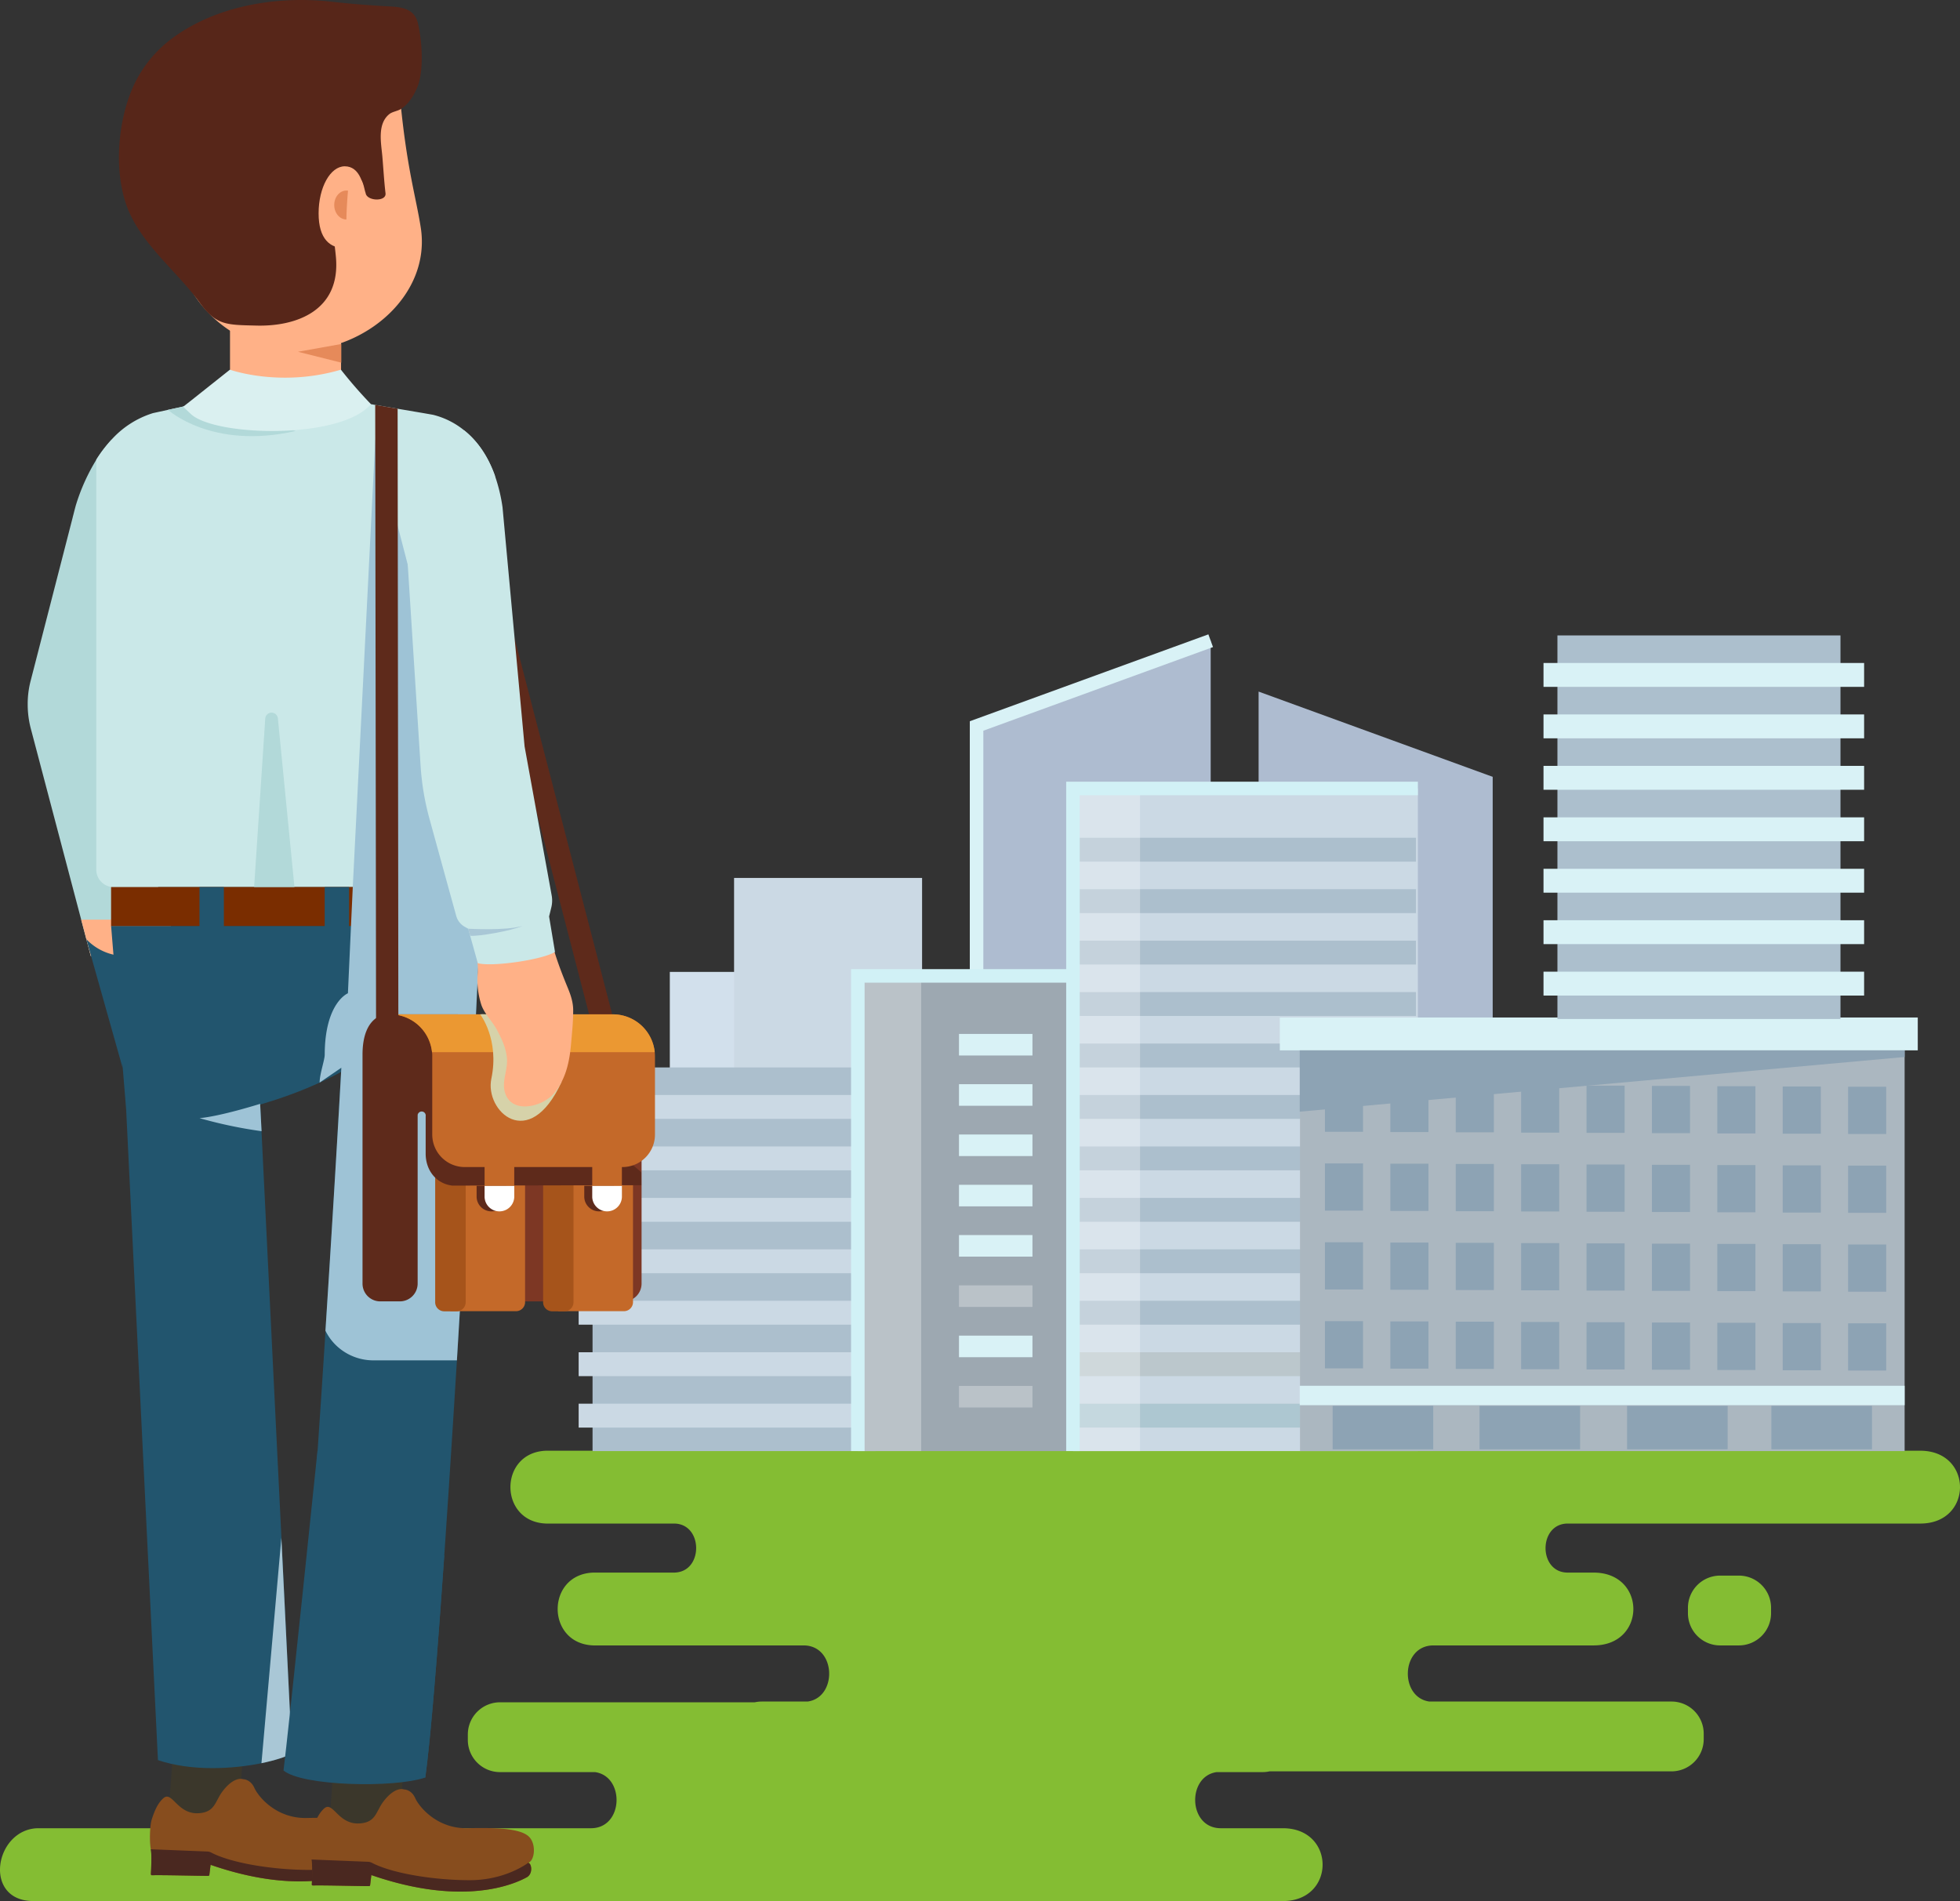 <svg xmlns="http://www.w3.org/2000/svg" viewBox="0 0 863.22 837.36"><rect x="0" y="0" width="863.22" height="837.36" fill="#333333" stroke="none"/><defs><style>.cls-1{isolation:isolate}.cls-2{fill:#84bd33}.cls-3{fill:#d2e0ec}.cls-4{fill:#cbd9e4}.cls-5{fill:#abb7c0}.cls-6{fill:#aebcd0}.cls-7{fill:#acbfcd}.cls-8{fill:#9da8b1}.cls-9{fill:#bbc7cc}.cls-10{fill:#adc7d1}.cls-11{fill:#d9f2f6}.cls-12,.cls-31{fill:#fff}.cls-12{opacity:.3}.cls-13{fill:#8da3b4}.cls-14{fill:#d1f1f6}.cls-15{fill:#5e2a1b}.cls-16{fill:#3b372b}.cls-17{fill:#874d1e}.cls-18{fill:#4a2820}.cls-19{fill:#b2d9d9}.cls-20{fill:#ffb187}.cls-21{fill:#cae8e8}.cls-22{fill:#22556e}.cls-23{fill:#572619}.cls-24{fill:#e68a5a}.cls-25{fill:#7a2d00}.cls-26{fill:#1a4154}.cls-27{fill:#9ec3d6}.cls-27,.cls-33,.cls-34{mix-blend-mode:multiply}.cls-28{fill:#7d3724}.cls-29{fill:#c46929}.cls-30{fill:#a6541b}.cls-32{fill:#eb9832}.cls-33{fill:#d6d2a9}.cls-34{fill:#a9c7d6}.cls-35{fill:#daf0f0}</style></defs><title>jobs</title><g class="cls-1"><g id="Layer_1" data-name="Layer 1"><path d="M1054.62,732.15h-30.81c-5.35,0-8.47-3.72-9.39-8H489.21c-.92,4.32-4.06,8-9.41,8H449.35c-21,.68-21,31.38,0,32.08h56.38c12.39.13,12.88,19.87,1.44,21.48a9.72,9.72,0,0,1-1.47.12H470.16c-21,.68-21,31.38,0,32.08h92.69c14.26.15,14.83,22.88,1.66,24.72H544.24a14.16,14.16,0,0,0-3,.33H429a14.19,14.19,0,0,0-14.16,14.23v2.33A14.16,14.16,0,0,0,429,873.71h41.87c13.17,1.85,12.6,24.57-1.66,24.72H225.3c-18.93.63-24.18,32.11-1.77,32.08H773.89c23.21-.07,23.21-32,0-32.08H746.32c-14.27-.15-14.84-22.87-1.67-24.72h20.28a14.14,14.14,0,0,0,3-.33H945a14.19,14.19,0,0,0,14.15-14.22v-2.34A14.16,14.16,0,0,0,945,842.63H838.31c-13.17-1.84-12.6-24.57,1.67-24.72h70.77c23.21-.07,23.21-32,0-32.08H899.16c-12.9-.07-12.9-21.47,0-21.6h155.49C1077.82,764.15,1077.82,732.23,1054.62,732.15Z" class="cls-2" transform="translate(-208.8 -93.16)"/><path d="M974.65,787.16h-8.29a14.17,14.17,0,0,0-14.16,14.19v2.34a14.19,14.19,0,0,0,14.16,14.22h8.29a14.19,14.19,0,0,0,14.16-14.22v-2.34A14.17,14.17,0,0,0,974.65,787.16Z" class="cls-2" transform="translate(-208.8 -93.16)"/><rect width="82.8" height="86.3" x="295" y="428.09" class="cls-3"/><rect width="82.8" height="86.3" x="323.3" y="386.7" class="cls-4"/><rect width="13.64" height="111.23" x="809.59" y="527.63" class="cls-5"/><polygon points="533.21 448.83 430.1 448.83 430.1 319.76 533.21 282.21 533.21 448.83" class="cls-6"/><polygon points="554.31 471.24 657.41 471.24 657.41 342.17 554.31 304.62 554.31 471.24" class="cls-6"/><rect width="124.66" height="168.98" x="260.97" y="470.17" class="cls-7"/><rect width="180.07" height="10.52" x="254.85" y="482.31" class="cls-4"/><rect width="180.07" height="10.52" x="254.85" y="504.97" class="cls-4"/><rect width="180.07" height="10.52" x="254.85" y="527.63" class="cls-4"/><rect width="180.07" height="10.52" x="254.85" y="550.29" class="cls-4"/><rect width="180.07" height="10.52" x="254.85" y="572.95" class="cls-4"/><rect width="180.07" height="10.52" x="254.85" y="595.62" class="cls-4"/><rect width="180.07" height="10.52" x="254.85" y="618.28" class="cls-4"/><rect width="124.3" height="209.3" x="377.8" y="429.85" class="cls-8"/><rect width="151.91" height="291.86" x="472.55" y="347.29" class="cls-4"/><rect width="151.08" height="10.52" x="472.55" y="369" class="cls-7"/><rect width="151.08" height="10.52" x="472.55" y="391.66" class="cls-7"/><rect width="151.08" height="10.52" x="472.55" y="414.32" class="cls-7"/><rect width="151.08" height="10.52" x="472.55" y="436.98" class="cls-7"/><rect width="151.08" height="10.52" x="472.55" y="459.65" class="cls-7"/><rect width="151.08" height="10.52" x="472.55" y="482.31" class="cls-7"/><rect width="151.08" height="10.52" x="472.55" y="504.97" class="cls-7"/><rect width="151.08" height="10.52" x="472.55" y="527.63" class="cls-7"/><rect width="151.08" height="10.52" x="472.55" y="550.29" class="cls-7"/><rect width="151.08" height="10.52" x="472.55" y="572.95" class="cls-7"/><rect width="151.08" height="10.52" x="472.55" y="595.62" class="cls-9"/><rect width="151.08" height="10.52" x="472.55" y="618.28" class="cls-10"/><rect width="266.28" height="182.09" x="572.55" y="457.06" class="cls-5"/><rect width="280.96" height="14.47" x="563.66" y="448.17" class="cls-11"/><rect width="27.9" height="209.3" x="377.8" y="429.85" class="cls-12"/><rect width="29.55" height="291.86" x="472.55" y="347.29" class="cls-12"/><polygon points="838.83 465.57 572.43 489.65 572.43 462.64 838.83 462.64 838.83 465.57" class="cls-13"/><rect width="16.78" height="20.8" x="583.53" y="477.71" class="cls-13"/><rect width="16.78" height="20.8" x="612.34" y="477.83" class="cls-13"/><rect width="16.78" height="20.8" x="641.14" y="477.95" class="cls-13"/><rect width="16.78" height="20.8" x="669.93" y="478.08" class="cls-13"/><rect width="16.78" height="20.8" x="698.74" y="478.19" class="cls-13"/><rect width="16.78" height="20.8" x="727.54" y="478.31" class="cls-13"/><rect width="16.78" height="20.8" x="756.34" y="478.44" class="cls-13"/><rect width="16.79" height="20.8" x="785.14" y="478.56" class="cls-13"/><rect width="16.78" height="20.8" x="813.94" y="478.68" class="cls-13"/><rect width="16.78" height="20.79" x="583.53" y="512.45" class="cls-13"/><rect width="16.78" height="20.8" x="612.34" y="512.57" class="cls-13"/><rect width="16.78" height="20.8" x="641.14" y="512.69" class="cls-13"/><rect width="16.78" height="20.8" x="669.93" y="512.81" class="cls-13"/><rect width="16.78" height="20.8" x="698.74" y="512.93" class="cls-13"/><rect width="16.78" height="20.8" x="727.54" y="513.05" class="cls-13"/><rect width="16.78" height="20.8" x="756.34" y="513.17" class="cls-13"/><rect width="16.79" height="20.8" x="785.14" y="513.29" class="cls-13"/><rect width="16.78" height="20.8" x="813.94" y="513.41" class="cls-13"/><rect width="16.78" height="20.8" x="583.53" y="547.18" class="cls-13"/><rect width="16.78" height="20.8" x="612.34" y="547.3" class="cls-13"/><rect width="16.78" height="20.8" x="641.14" y="547.42" class="cls-13"/><rect width="16.78" height="20.8" x="669.93" y="547.54" class="cls-13"/><rect width="16.78" height="20.8" x="698.74" y="547.66" class="cls-13"/><rect width="16.78" height="20.8" x="727.54" y="547.78" class="cls-13"/><rect width="16.78" height="20.8" x="756.34" y="547.9" class="cls-13"/><rect width="16.79" height="20.8" x="785.14" y="548.02" class="cls-13"/><rect width="16.78" height="20.8" x="813.94" y="548.15" class="cls-13"/><rect width="16.78" height="20.8" x="583.53" y="581.92" class="cls-13"/><rect width="16.78" height="20.8" x="612.34" y="582.04" class="cls-13"/><rect width="16.78" height="20.8" x="641.14" y="582.16" class="cls-13"/><rect width="16.78" height="20.8" x="669.93" y="582.28" class="cls-13"/><rect width="44.29" height="19.13" x="586.93" y="619.23" class="cls-13"/><rect width="44.3" height="19.13" x="651.61" y="619.23" class="cls-13"/><rect width="44.3" height="19.13" x="716.59" y="619.23" class="cls-13"/><rect width="44.3" height="19.13" x="780.15" y="619.23" class="cls-13"/><rect width="16.78" height="20.8" x="698.74" y="582.4" class="cls-13"/><rect width="16.78" height="20.8" x="727.54" y="582.52" class="cls-13"/><rect width="16.78" height="20.8" x="756.34" y="582.64" class="cls-13"/><rect width="16.79" height="20.8" x="785.14" y="582.76" class="cls-13"/><rect width="16.78" height="20.8" x="813.94" y="582.88" class="cls-13"/><rect width="266.4" height="8.55" x="572.43" y="610.39" class="cls-11"/><rect width="32.36" height="9.5" x="422.35" y="455.41" class="cls-11"/><rect width="32.36" height="9.5" x="422.35" y="477.55" class="cls-11"/><rect width="32.36" height="9.5" x="422.35" y="499.71" class="cls-11"/><rect width="32.36" height="9.5" x="422.35" y="521.86" class="cls-11"/><rect width="32.36" height="9.5" x="422.35" y="544" class="cls-11"/><rect width="32.36" height="9.5" x="422.35" y="566.15" class="cls-12"/><rect width="32.36" height="9.5" x="422.35" y="588.3" class="cls-11"/><rect width="32.36" height="9.5" x="422.35" y="610.45" class="cls-12"/><rect width="124.66" height="168.95" x="685.92" y="279.88" class="cls-7"/><rect width="141.2" height="10.52" x="679.79" y="292.02" class="cls-11"/><rect width="141.2" height="10.52" x="679.79" y="314.68" class="cls-11"/><rect width="141.2" height="10.52" x="679.79" y="337.34" class="cls-11"/><rect width="141.2" height="10.52" x="679.79" y="360.01" class="cls-11"/><rect width="141.2" height="10.52" x="679.79" y="382.67" class="cls-11"/><rect width="141.2" height="10.52" x="679.79" y="405.33" class="cls-11"/><rect width="141.2" height="10.52" x="679.79" y="427.99" class="cls-11"/><polygon points="475.53 639.14 469.57 639.14 469.57 344.31 624.46 344.31 624.46 350.27 475.53 350.27 475.53 639.14" class="cls-14"/><polygon points="433.08 427.99 427.12 427.99 427.12 317.68 532.19 279.41 534.23 285.01 433.08 321.85 433.08 427.99" class="cls-11"/><polygon points="380.78 639.14 374.82 639.14 374.82 426.87 472.55 426.87 472.55 432.83 380.78 432.83 380.78 639.14" class="cls-14"/><rect width="9.85" height="274.83" x="436.72" y="280.46" class="cls-15" transform="translate(-299.61 31.18) rotate(-14.55)"/><rect width="66.74" height="30.81" x="266.18" y="861.61" class="cls-16" transform="translate(-805.13 1021.09) rotate(-85.97)"/><path d="M275.44,910.28c.07,1.74,0,3.87-.05,5.56,0,.77-.07,1.46-.1,2a7.07,7.07,0,0,1-.05.77v.07a.71.71,0,0,0,.15.3.8.8,0,0,0,.29.15h.08c3.94-.15,20.17.26,24.26.26a5.26,5.26,0,0,0,.61,0h.05L301,919l.54-4.46c40.89,14.17,63.27,3.82,68.42,1,2.46-1.31,2.31-4.95,1.23-6.11l-.1-.07-.42-.25c2.61-.86,3.52-7.51.67-11-3.45-4.24-15-4.46-27.51-4.19-13.4.27-21.28-9.41-23-13.25s-4.88-3.82-4.88-3.82c-2.21-.71-5.59.69-9.06,5.22s-3.25,9.41-10.81,9.76c-9.26.42-11.48-10.05-15.32-6.63-2.59,2.29-3.94,5.76-5.05,9.11-1,2.93-1.11,10.25-.49,13.38A18,18,0,0,1,275.44,910.28Z" class="cls-17" transform="translate(-208.8 -93.16)"/><path d="M275.29,917.86c0,.3,0,.57-.05.77v.07a.71.71,0,0,0,.15.3.8.8,0,0,0,.29.15h.08c3.94-.15,20.17.26,24.26.26h.49c.05,0,.1,0,.12,0h.05A.49.49,0,0,0,301,919l.54-4.46c40.89,14.17,63.27,3.82,68.42,1,2.46-1.31,2.31-4.95,1.23-6.11l-.1-.07-.42-.25s-9.82,7.68-25.76,7.68c-15.54,0-34-2.9-43.07-7.63a4,4,0,0,0-1.7-.47l-24.92-1a18,18,0,0,1,.22,2.56c.07,1.74,0,3.84-.05,5.56C275.36,916.61,275.32,917.3,275.29,917.86Z" class="cls-18" transform="translate(-208.8 -93.16)"/><path d="M289.49,517.92l-40.71-3.68-19.42-73.63-7.07-26.83A41.58,41.58,0,0,1,221,403.4a40,40,0,0,1,1.3-10.38l18.46-71.73a3.32,3.32,0,0,1,.11-.41c0-.19.11-.49.19-.78.11-.45.26-1,.44-1.75l.63-2.38a86.27,86.27,0,0,1,9.12-20.35,58.13,58.13,0,0,1,6.77-8.86l20.39,18.64-24.59,103v0s0,0,0,.08l24.63,75.34Z" class="cls-19" transform="translate(-208.8 -93.16)"/><polygon points="35.76 405.07 39.98 421.07 80.69 424.78 74.25 405.07 35.76 405.07" class="cls-20"/><polygon points="143.88 820.58 174.62 822.74 179.3 756.16 148.57 754 143.88 820.58" class="cls-16"/><path d="M346.28,914.79c.07,1.75,0,3.87,0,5.57,0,.76-.07,1.45-.09,2a4.76,4.76,0,0,1-.06.76v.08a.8.8,0,0,0,.15.29.77.77,0,0,0,.3.15h.07c3.94-.15,20.17.27,24.26.27a3.52,3.52,0,0,0,.61,0h0l.32-.41.54-4.46c40.89,14.16,63.27,3.82,68.42,1,2.47-1.3,2.32-4.95,1.23-6.11l-.09-.07-.42-.25c2.61-.86,3.52-7.51.66-11-3.45-4.23-15-4.46-27.51-4.19-13.4.27-21.28-9.4-23-13.25s-4.88-3.81-4.88-3.81c-2.22-.72-5.59.69-9.06,5.22s-3.25,9.41-10.81,9.75c-9.26.42-11.48-10-15.32-6.63-2.59,2.3-3.94,5.77-5.05,9.12-1,2.93-1.11,10.24-.49,13.37A16.6,16.6,0,0,1,346.28,914.79Z" class="cls-17" transform="translate(-208.8 -93.16)"/><path d="M346.14,922.38c0,.29,0,.57-.06.76v.08a.8.8,0,0,0,.15.29.77.77,0,0,0,.3.15h.07c3.94-.15,20.17.27,24.26.27h.49s.1,0,.12,0h0a.49.49,0,0,0,.32-.41l.54-4.46c40.89,14.16,63.27,3.82,68.42,1,2.47-1.3,2.32-4.95,1.23-6.11l-.09-.07-.42-.25s-9.83,7.69-25.76,7.69c-15.54,0-34-2.91-43.08-7.64a4.2,4.2,0,0,0-1.7-.47l-24.92-1a16.6,16.6,0,0,1,.22,2.56c.07,1.75,0,3.85,0,5.57C346.21,921.12,346.16,921.81,346.14,922.38Z" class="cls-18" transform="translate(-208.8 -93.16)"/><path d="M426.78,302.69v181.2H258.83a7.66,7.66,0,0,1-7.63-7.64V295.61a60,60,0,0,1,6.77-8.86,41,41,0,0,1,18.24-11.64l6.55-1.42h0l6.82-1.48,3.46-.75,8-1.73,10.18-2.18h39.81l18.72,3.22,4.28.74,8.56,1.44,1.3.24,8.93,1.51,2,.34.34.07h.07l4.23.74a35.16,35.16,0,0,1,13.65,6.77C418.26,286.68,423.33,293,426.78,302.69Z" class="cls-21" transform="translate(-208.8 -93.16)"/><rect width="48.91" height="38.24" x="101.3" y="143.7" class="cls-20"/><path d="M417.42,561.43h.1c-.25,5.05-3.45,64.32-7.49,130.94-4.48,73.12-10,155.06-13.92,183.7l-58-7.9c0-.72-.13-1.43-.15-2.15,0,0-.05-.07-.1-.1,3.67-28.89,9.53-112.2,14.31-186.6,3.08-48,5.71-92.26,7-115.82l-7.44,3.27-28.35,12.54,11.87,242.43,2.15,43.74c-2.39,1.43-7.22,3-13.43,4.31-12.56,2.56-30.73,3.67-45.61-1.36l-14-286.54L257.73,501H420.27Z" class="cls-22" transform="translate(-208.8 -93.16)"/><path d="M285.46,192.63v.69a54.31,54.31,0,0,0,54.32,54.31c30,0,59-24.69,54.32-54.31-2.19-13.9-6.2-26.16-9.14-57.37l-32.48-9.3-57.56,11.48c-5.41,14.39-7.73,30.19-8.73,41.19,2.8.43,4.93,3.23,4.93,6.62C291.12,189.64,288.58,192.63,285.46,192.63Z" class="cls-20" transform="translate(-208.8 -93.16)"/><path d="M265.8,135.43A54.08,54.08,0,0,1,284,110.52c19.44-14.79,46.58-19.28,70.43-16.65,8.82,1,17.6,1.67,26.47,2.15,5.42.3,10.48,1.29,11.95,7.32,1.81,7.48,2.74,20.69-.16,28-1.48,3.72-3.91,7.65-7.23,9.77-1.53,1-3.81,1.21-5.18,2.3-5.45,4.38-3.59,12.84-3.08,18.73.46,5.37.76,10.81,1.39,16.15.47,3.85-8.39,3.51-8.77-.18-.78-1.88-1.14-8.24-5.1-6.54-13,5.58-9,23.66-8,34.54,2.29,23.82-17.3,30.9-34.94,30.46-13-.33-17.71,0-24.86-9.9-9.47-13.09-23.73-24.17-30.73-39C259,172.46,260.17,150.85,265.8,135.43Z" class="cls-23" transform="translate(-208.8 -93.16)"/><path d="M369.8,185.23c0,11.44-2.8,17.24-9.16,17.24s-11.52-3.89-11.52-15.33,5.16-20.73,11.52-20.73S369.8,173.79,369.8,185.23Z" class="cls-20" transform="translate(-208.8 -93.16)"/><path d="M356,183.46c0,3.52,2.42,6.37,5.37,6.37,0-1.68.14-6.33.7-12.67a3.2,3.2,0,0,0-.7-.07C358.39,177.09,356,179.94,356,183.46Z" class="cls-24" transform="translate(-208.8 -93.16)"/><rect width="162.54" height="17.14" x="48.93" y="390.72" class="cls-25"/><polygon points="150.33 470.34 167.97 460.49 148.62 500.27 150.33 470.34" class="cls-26"/><path d="M246.83,506.85l16,56.77V514.23A23.87,23.87,0,0,1,246.83,506.85Z" class="cls-22" transform="translate(-208.8 -93.16)"/><rect width="10.74" height="22.98" x="87.86" y="390.71" class="cls-22"/><rect width="10.74" height="22.98" x="143" y="390.71" class="cls-22"/><path d="M320.72,483.87l4.9-74.21a2.79,2.79,0,0,1,5.56-.09l7.3,74.3Z" class="cls-19" transform="translate(-208.8 -93.16)"/><path d="M296.66,585.66s48-6.3,80.11-32C350.5,544.41,298.13,559.19,296.66,585.66Z" class="cls-22" transform="translate(-208.8 -93.16)"/><path d="M323.37,579.36s-17.34,5.48-26.71,6.3A200.19,200.19,0,0,0,324,591.41Z" class="cls-27" transform="translate(-208.8 -93.16)"/><path d="M474.75,541.19a2.64,2.64,0,0,1-1.2-1.26H381.69V666.38h102a7.86,7.86,0,0,0,7.67-7.83v-107C485.88,548.07,480.51,544.32,474.75,541.19Z" class="cls-28" transform="translate(-208.8 -93.16)"/><path d="M425.2,483.87h-4.93V501l-2.85,60.41h.1c-.25,5.05-3.45,64.32-7.49,130.94H373.18a23.63,23.63,0,0,1-16.82-7.07,23,23,0,0,1-4.23-6c3.08-48,5.71-92.26,7-115.82L349.57,570c0-3.72,2.24-10,2.24-12.25.05-23,10.22-27.09,10.22-27.09L363.38,501l.79-17.15,9.91-197.11Z" class="cls-27" transform="translate(-208.8 -93.16)"/><path d="M392.74,556V658.53a7.85,7.85,0,0,1-7.86,7.84h-8.59a7.82,7.82,0,0,1-7.83-7.84V557.73c0-17.8,10.54-17.8,10.54-17.8a15.84,15.84,0,0,1,11.25,4.68,14.61,14.61,0,0,1,2.69,3.64C394.27,550.64,392.74,553.35,392.74,556Z" class="cls-15" transform="translate(-208.8 -93.16)"/><path d="M407.13,604.75v65.94h29.06a4,4,0,0,0,3.87-3.94v-62Z" class="cls-29" transform="translate(-208.8 -93.16)"/><path d="M400.46,604.75v62a4,4,0,0,0,4,4h5.43a4,4,0,0,0,4-4v-62Z" class="cls-30" transform="translate(-208.8 -93.16)"/><path d="M454.65,604.75v65.94h29.07a4,4,0,0,0,3.87-3.94v-62Z" class="cls-29" transform="translate(-208.8 -93.16)"/><path d="M448,604.75v62a4,4,0,0,0,3.95,4h5.43a4,4,0,0,0,4-4v-62Z" class="cls-30" transform="translate(-208.8 -93.16)"/><path d="M491.27,615.21l-9.38,0-73.83.17c-7.15-.81-11.79-6.73-11.79-14.07V584.83a1.78,1.78,0,1,0-3.53-.4L382.3,549.09l-.3-.84-3-8.32h31.45l9.65,8.32,70.85,61,.3.25Z" class="cls-15" transform="translate(-208.8 -93.16)"/><path d="M497.26,558.52v34.37a14.32,14.32,0,0,1-14.32,14.32H413.5a14.32,14.32,0,0,1-14.33-14.32V558.52c0-.64,0-1.27-.1-1.91a18.57,18.57,0,0,0-18.49-16.67h98.08a18.53,18.53,0,0,1,18.5,16.67C497.22,557.25,497.26,557.88,497.26,558.52Z" class="cls-29" transform="translate(-208.8 -93.16)"/><path d="M431.78,615.44v5a6.54,6.54,0,0,1-13.07,0v-5Z" class="cls-15" transform="translate(-208.8 -93.16)"/><path d="M435.29,615.44v5a6.54,6.54,0,0,1-13.07,0v-5Z" class="cls-31" transform="translate(-208.8 -93.16)"/><path d="M497.16,556.6H399.07a18.53,18.53,0,0,0-18.49-16.66h98.09a18.51,18.51,0,0,1,18.49,16.66Z" class="cls-32" transform="translate(-208.8 -93.16)"/><path d="M420.27,539.93s8.57,11,4.93,28.35c-3,14.17,16.54,32.74,30.91,1.48C452.5,542.53,424.54,539.37,420.27,539.93Z" class="cls-33" transform="translate(-208.8 -93.16)"/><path d="M461.24,537.65c0,.28,0,.56,0,.85,0,4.89-.52,9.57-.93,14.42-.67,7.88-2.35,15.88-7.7,22s-19.56,9.29-21.67-1.63c-.89-4.59,1.6-9.32,1.11-14.15-.47-4.61-2.32-8.47-4.47-12.5-2-3.68-5.22-6.69-6.7-10.62a35.65,35.65,0,0,1-1.73-13.76,26.75,26.75,0,0,0-.24-6.69c-.36-1.93-1.28-4.12-1.12-6.07,7-1.31,13.18-5.17,20.54-5.39,4.33-.12,8.68,1.47,12.6-.72.92,7.16,4.65,16.87,7.46,23.75C459.9,530.75,461.09,533.82,461.24,537.65Z" class="cls-20" transform="translate(-208.8 -93.16)"/><rect width="13.06" height="12.29" x="213.42" y="509.99" class="cls-29"/><path d="M479.19,615.44v5a6.54,6.54,0,0,1-13.07,0v-5Z" class="cls-15" transform="translate(-208.8 -93.16)"/><path d="M482.7,615.44v5a6.54,6.54,0,0,1-13.07,0v-5Z" class="cls-31" transform="translate(-208.8 -93.16)"/><rect width="13.07" height="12.29" x="260.83" y="509.99" class="cls-29"/><path d="M453.23,512.45c-5.47,3.46-27.83,6.7-34,4.95L415,502.22l-1.41-.78a7.89,7.89,0,0,1-3.83-4.76l-3.54-12.8L398,454a117.44,117.44,0,0,1-2.61-11.76c-.67-4-1.11-8-1.37-11.94L384.88,287l28.28-4.32c5.1,4.05,10.16,10.34,13.62,20.05a72.73,72.73,0,0,1,3.35,13.92l.89,9.71,8.82,95.58,11.94,65.67a12.54,12.54,0,0,1-.15,5.14l-1,4.09Z" class="cls-21" transform="translate(-208.8 -93.16)"/><path d="M395.19,275.11a3.17,3.17,0,0,0-.37,0l0,0Z" class="cls-31" transform="translate(-208.8 -93.16)"/><polygon points="175.45 460.48 165.63 460.48 165.55 390.72 165.25 178.35 173.81 179.8 175.12 180.02 175.38 390.72 175.45 460.48" class="cls-15"/><path d="M337.38,865.48c-2.39,1.43-7.22,3-13.43,4.31l8.77-99.28Z" class="cls-34" transform="translate(-208.8 -93.16)"/><path d="M348.63,732.21S335.71,857,333.67,873c8.05,6.82,48.45,7.86,62.44,3.09,2.39-17.46,5.37-54.71,8.35-97.7Z" class="cls-22" transform="translate(-208.8 -93.16)"/><polygon points="150.31 151.52 150.31 159.74 131.22 154.94 150.31 151.52" class="cls-24"/><path d="M415,502.22s16.16,1,23.89-1.2c-5,2.13-19.06,4.65-23,4.32Z" class="cls-34" transform="translate(-208.8 -93.16)"/><path d="M339,283c-37,8.42-56.21-9.32-56.21-9.32l6.82-1.48,3.46-.75,8-1.73C312.35,273.74,329.18,279.65,339,283Z" class="cls-19" transform="translate(-208.8 -93.16)"/><path d="M372.16,271.17c-13.16,15.59-67.86,14.33-79.1,4.54l-3.57-3.39.11-.11,3.46-2.71,17-13.51s22.1,7.93,48.89,0A200.85,200.85,0,0,0,372.16,271.17Z" class="cls-35" transform="translate(-208.8 -93.16)"/></g></g></svg>